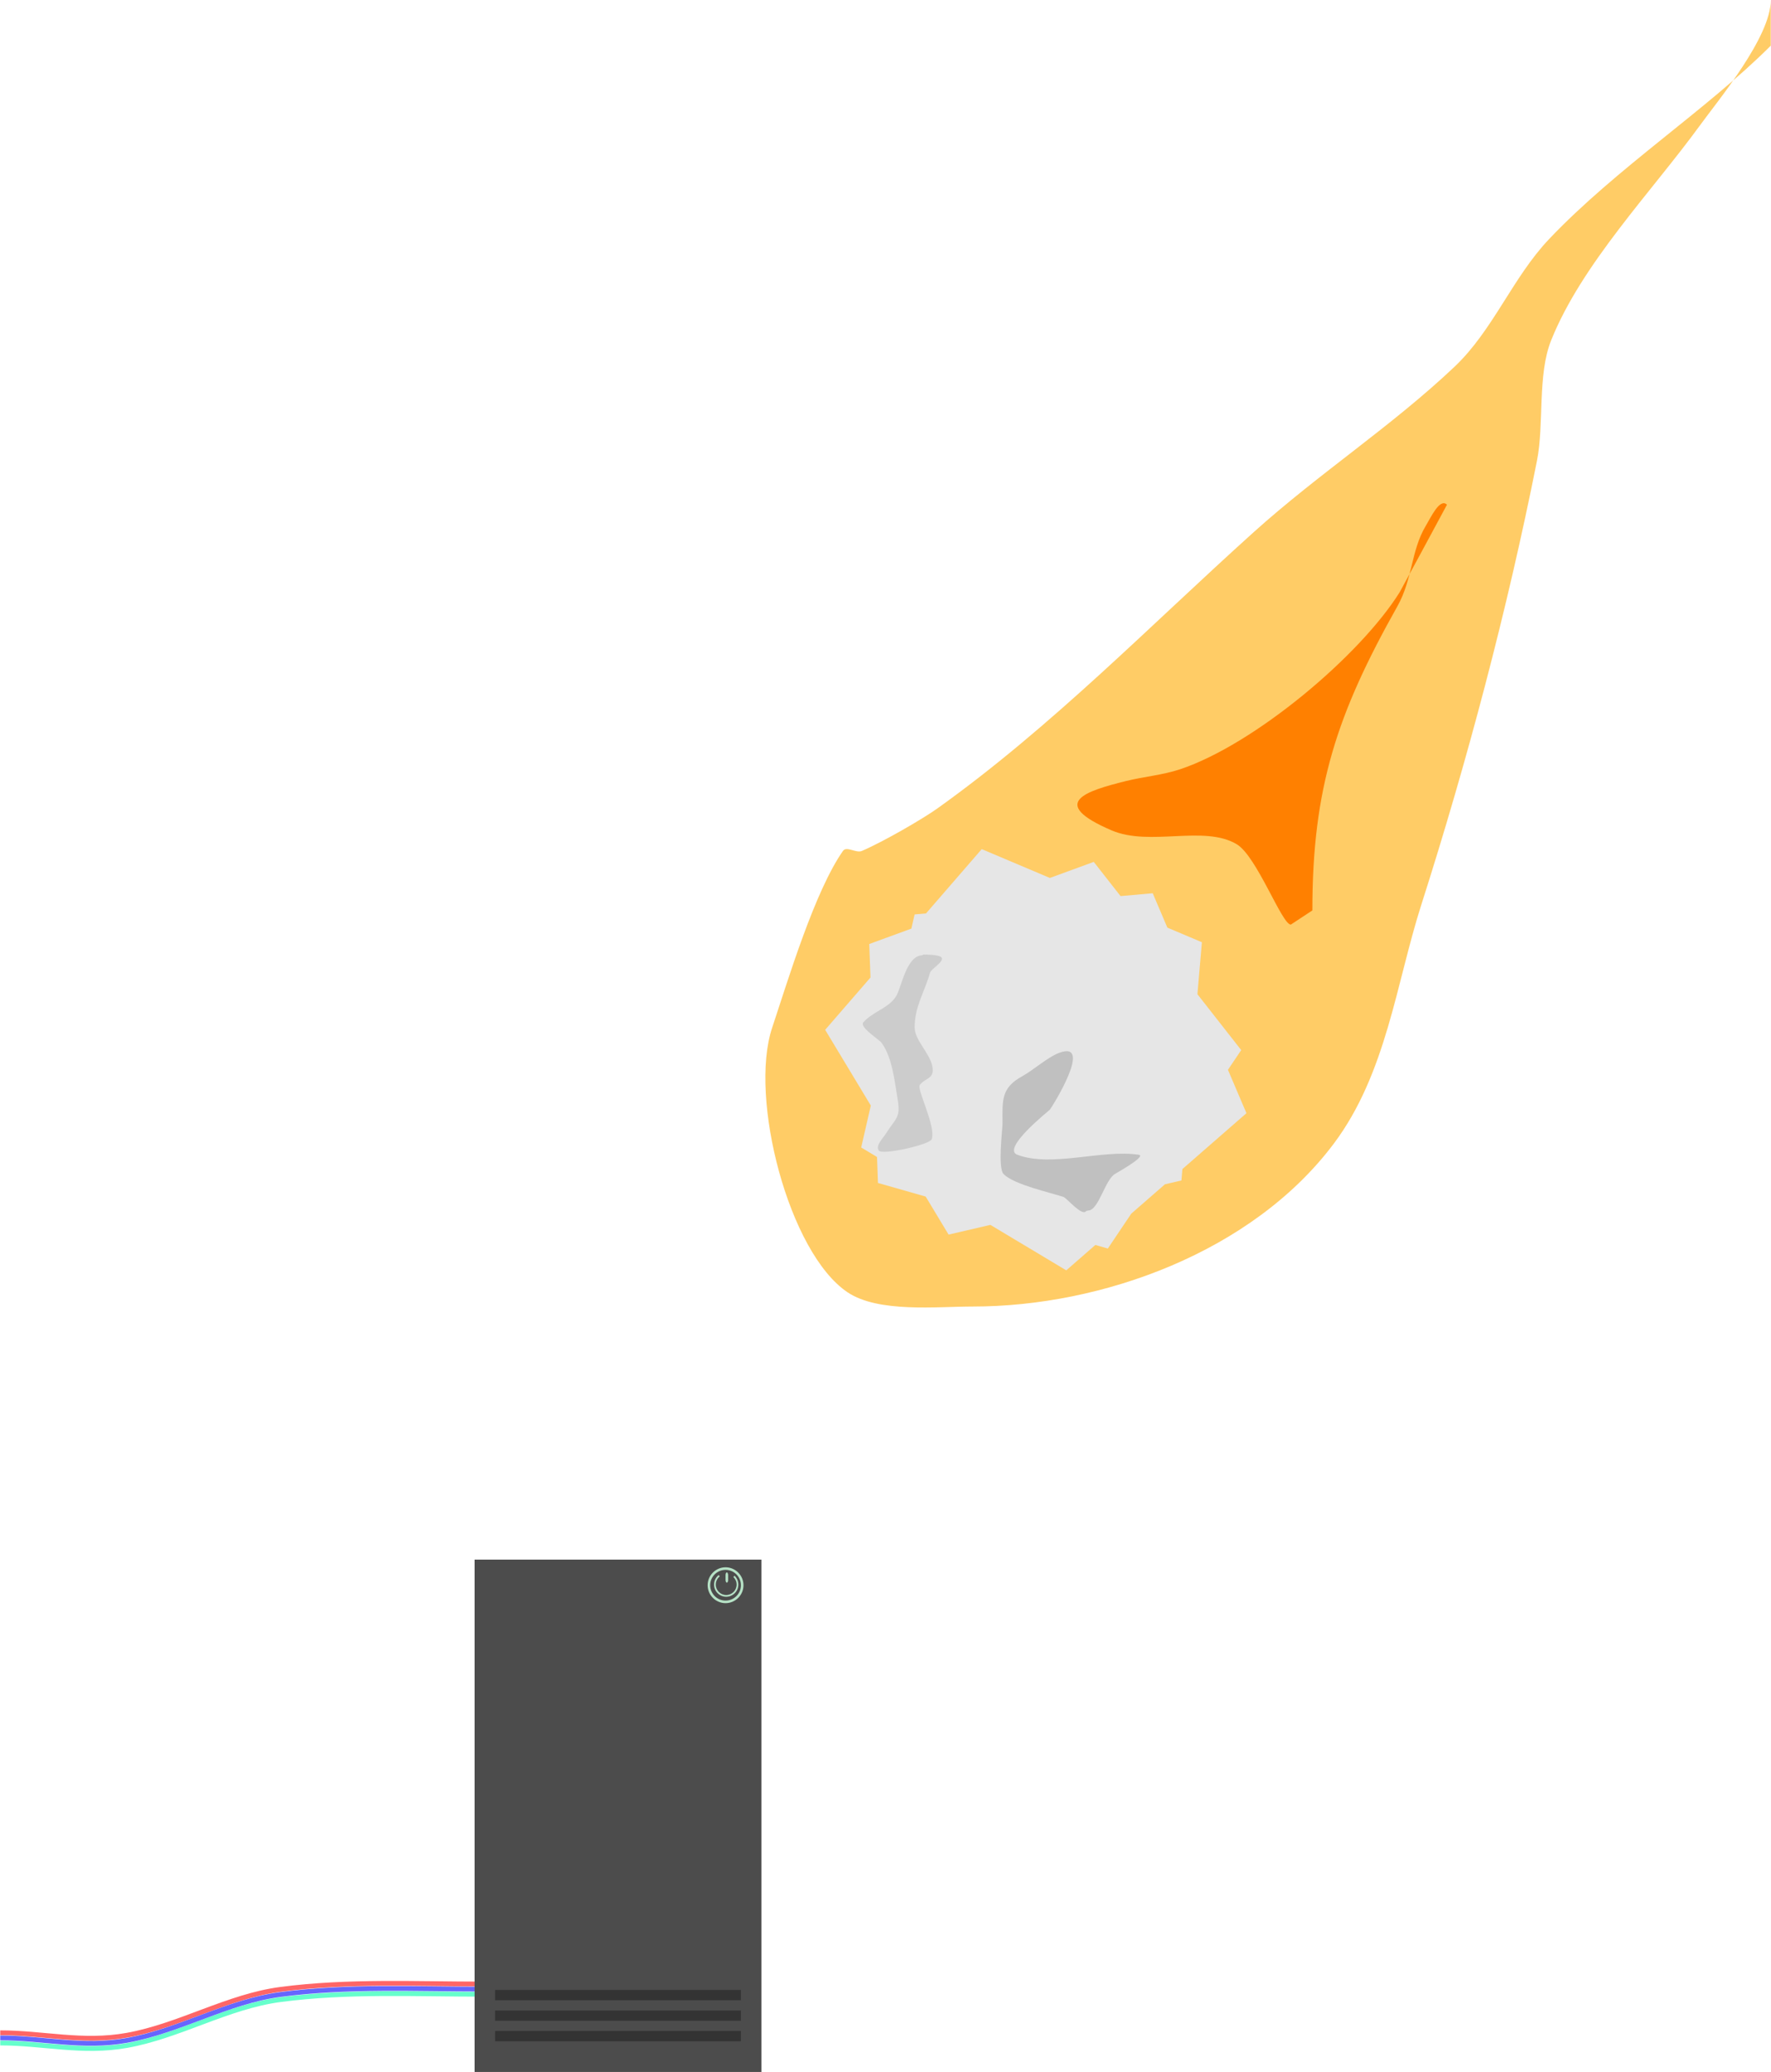 ﻿<?xml version="1.0" encoding="utf-8"?><svg width="100%" height="100%" version="1.1" viewBox="-11305.908 -18329.432 22128.778 25884.432" style="background-color:transparent" xmlns:xlink="http://www.w3.org/1999/xlink" xmlns="http://www.w3.org/2000/svg"><defs /><g id="layer1"><path d="M-5263.455 6453.393 C-6108.675 6453.393 -6960.188 6409.95 -7800.05 6520.073 C-8461.547 6606.81 -9063.063 6975.665 -9720.379 7093.503 C-10273.597 7192.68 -10766.789 7062.412 -11302.908 7062.412" opacity="1" stroke="#FF6666" stroke-opacity="1" stroke-width="60" stroke-linecap="butt" stroke-linejoin="miter" stroke-dasharray="none" fill-opacity="0" /><path d="M-5263.455 6581.393 C-6108.675 6581.393 -6960.188 6537.95 -7800.05 6648.073 C-8461.547 6734.81 -9063.063 7103.665 -9720.379 7221.503 C-10273.597 7320.68 -10766.789 7190.412 -11302.908 7190.412" opacity="1" stroke="#66FFCC" stroke-opacity="1" stroke-width="60" stroke-linecap="butt" stroke-linejoin="miter" stroke-dasharray="none" fill-opacity="0" /><g><path d="M10819.869 -18326.432 C10819.869 -17866.379 10164.81 -17079.096 9934.632 -16762.668 C9333.546 -15936.35 8457.751 -15032.169 8075.567 -14077.426 C7902.272 -13644.513 7990.361 -13035.19 7898.387 -12572.722 C7528.859 -10714.641 7027.104 -8821.984 6452.743 -7025.39 C6139.523 -6045.642 6015.448 -4918.323 5360.796 -4045.18 C4344.463 -2689.646 2462.017 -2009.267 850.001 -2009.267 C399.442 -2009.267 -328.446 -1928.695 -714.095 -2186.115 C-1451.35 -2678.233 -1949.549 -4615.629 -1658.06 -5490.824 C-1459.475 -6087.075 -1127.886 -7193.264 -773.155 -7700.267 C-728.011 -7764.789 -609.294 -7669.247 -536.915 -7700.267 C-271.666 -7813.945 219.95 -8097.588 407.383 -8231.476 C1835.813 -9251.838 3058.752 -10511.83 4361.088 -11683.835 C5178.498 -12419.441 6083.164 -13004.835 6869.481 -13749.277 C7349.922 -14204.133 7594.773 -14863.7 8049.687 -15342.571 C8896.641 -16234.128 10017.678 -16956.533 10819.869 -17758.725" opacity="1" fill="#FFCC66" fill-opacity="1" /></g><path d="M-5263.455 6517.393 C-6108.675 6517.393 -6960.188 6473.95 -7800.05 6584.073 C-8461.547 6670.81 -9063.063 7039.665 -9720.379 7157.503 C-10273.597 7256.68 -10766.789 7126.412 -11302.908 7126.412" opacity="1" stroke="#6666FF" stroke-opacity="1" stroke-width="60" stroke-linecap="butt" stroke-linejoin="miter" stroke-dasharray="none" fill-opacity="0" /><g><rect x="-5376" y="1152" width="3584" height="6400" opacity="1" fill="#4C4C4C" fill-opacity="1" /><rect x="-5120" y="6784" width="3072" height="128" opacity="1" fill="#333333" fill-opacity="1" /><rect x="-5120" y="6528" width="3072" height="128" opacity="1" fill="#333333" fill-opacity="1" /><rect x="-5120" y="7040" width="3072" height="128" opacity="1" fill="#333333" fill-opacity="1" /><g><path d="M-2240 1280 C-2134.4 1280 -2048 1366.4 -2048 1472 C-2048 1577.6 -2134.4 1664 -2240 1664 C-2345.6 1664 -2432 1577.6 -2432 1472 C-2432 1366.4 -2345.6 1280 -2240 1280 Z M-2240 1248 C-2363.2 1248 -2464 1348.8 -2464 1472 C-2464 1595.2 -2363.2 1696 -2240 1696 C-2116.8 1696 -2016 1595.2 -2016 1472 C-2016 1348.8 -2116.8 1248 -2240 1248 Z " fill-rule="evenodd" opacity="1" fill="#B6E2C6" fill-opacity="1" /></g><rect x="-2240" y="1312" width="32" height="128" rx="32" ry="32" opacity="1" fill="#B6E2C6" fill-opacity="1" /><g><path d="M-2325.869 1344.663 C-2361.213 1372.559 -2384 1415.748 -2384 1464 C-2384 1547.6 -2315.6 1616 -2232 1616 C-2148.4 1616 -2080 1547.6 -2080 1464 C-2080 1420.217 -2098.761 1380.603 -2128.64 1352.801 L-2128.64 1352.801 L-2142.233 1369.791 L-2142.233 1369.791 C-2117.305 1393.561 -2101.714 1427.048 -2101.714 1464 C-2101.714 1535.657 -2160.343 1594.286 -2232 1594.286 C-2303.657 1594.286 -2362.286 1535.657 -2362.286 1464 C-2362.286 1422.577 -2342.694 1385.508 -2312.319 1361.601 L-2312.319 1361.601 L-2325.869 1344.663 Z " opacity="1" fill="#B6E2C6" fill-opacity="1" /></g></g><g><path d="M960.762 -7722.752 L264.785 -6919.702 L264.785 -6919.702 L122.269 -6907.018 L81.681 -6730.005 L81.681 -6730.005 L-444.479 -6537.608 L-429.232 -6118.913 L-429.232 -6118.913 L-995.387 -5465.657 L-995.387 -5465.657 L-425.115 -4519.768 L-425.115 -4519.768 L-545.266 -3995.765 L-347.602 -3877.398 L-347.602 -3877.398 L-335.781 -3552.782 L260.355 -3382.806 L260.355 -3382.806 L546.755 -2907.767 L1068.924 -3029.142 L1068.924 -3029.142 L2017.221 -2461.275 L2380.733 -2778.225 L2380.733 -2778.225 L2536.547 -2733.798 L2829.482 -3169.496 L3249.946 -3536.104 L3249.946 -3536.104 L3456 -3584 L3468.248 -3726.445 L3468.248 -3726.445 L4268.46 -4424.161 L4037.441 -4966.154 L4037.441 -4966.154 L4203.044 -5212.464 L3656.036 -5910.451 L3711.871 -6559.824 L3280.418 -6742.205 L3280.418 -6742.205 L3097.316 -7171.781 L2695.558 -7136.027 L2695.558 -7136.027 L2360.669 -7563.348 L1812.258 -7362.814 L1812.258 -7362.814 L960.762 -7722.752 Z " opacity="1" fill="#E6E6E6" fill-opacity="1" /><path d="M226.901 -6397.865 C14.626 -6397.865 -37.03 -5996.686 -112.231 -5879.8 C-205.016 -5735.584 -407.375 -5688.56 -518.052 -5559.402 C-571.116 -5497.479 -322.619 -5347.656 -290.283 -5303.132 C-154.137 -5115.668 -128.107 -4819.182 -90.935 -4605.414 C-49.692 -4368.238 -105.492 -4373.839 -240.406 -4163.966 C-280.682 -4101.313 -367.145 -4019.466 -325.829 -3957.493 C-285.449 -3896.923 313.108 -4030.544 336.262 -4099.919 C391.002 -4263.933 146.665 -4722.759 186.791 -4776.261 C257.034 -4869.918 376.026 -4847.922 343.388 -5011.235 C310.107 -5177.762 122.664 -5337.593 122.664 -5495.355 C122.664 -5758.287 244.174 -5930.999 314.886 -6178.822 C329.277 -6229.255 501.358 -6320.55 457.312 -6371.125 C427.369 -6405.506 269.01 -6405.791 222.338 -6405.791" opacity="1" fill="#CCCCCC" fill-opacity="1" /><path d="M2289.472 -3208.217 C2421.118 -3208.217 2499.18 -3586.283 2623.24 -3663.835 C2652.814 -3682.322 3024.83 -3889.517 2922.262 -3905.054 C2462.702 -3974.668 1837.141 -3743.065 1405.776 -3905.054 C1202.11 -3981.536 1803.144 -4457.084 1811.598 -4467.552 C1847.171 -4511.602 2357.242 -5333.879 1932.647 -5179.521 C1785.503 -5126.027 1608.404 -4963.456 1469.824 -4887.624 C1197.467 -4738.587 1220.679 -4583.567 1220.679 -4296.625 C1220.679 -4216.661 1158.557 -3739.327 1234.929 -3662.954 C1366.454 -3531.429 1814.809 -3434.131 1982.444 -3378.183 C2022.187 -3364.919 2217.099 -3129.511 2265.535 -3201.892" opacity="1" fill="#C0C0C0" fill-opacity="1" /></g><path d="M5092.188 -6957.188 C5092.188 -8490.753 5400.847 -9416 6154.605 -10756.275 C6345.933 -11096.48 6324.554 -11453.063 6508.633 -11759.633 C6573.047 -11866.908 6685.094 -12113.049 6774.072 -12025.071 C6774.796 -12024.354 6191.353 -10945.008 6184.135 -10933.455 C5684.549 -10133.895 4365.88 -9029.431 3439.833 -8720.362 C3220.27 -8647.083 2985.873 -8628.814 2761.306 -8572.712 C2271.55 -8450.359 1777.586 -8302.493 2584.126 -7956.895 C3062.457 -7751.933 3740.593 -8028.293 4147.89 -7783.365 C4399.053 -7632.328 4711.171 -6780.007 4823.099 -6780.007" opacity="1" fill="#FF8000" fill-opacity="1" /></g></svg>